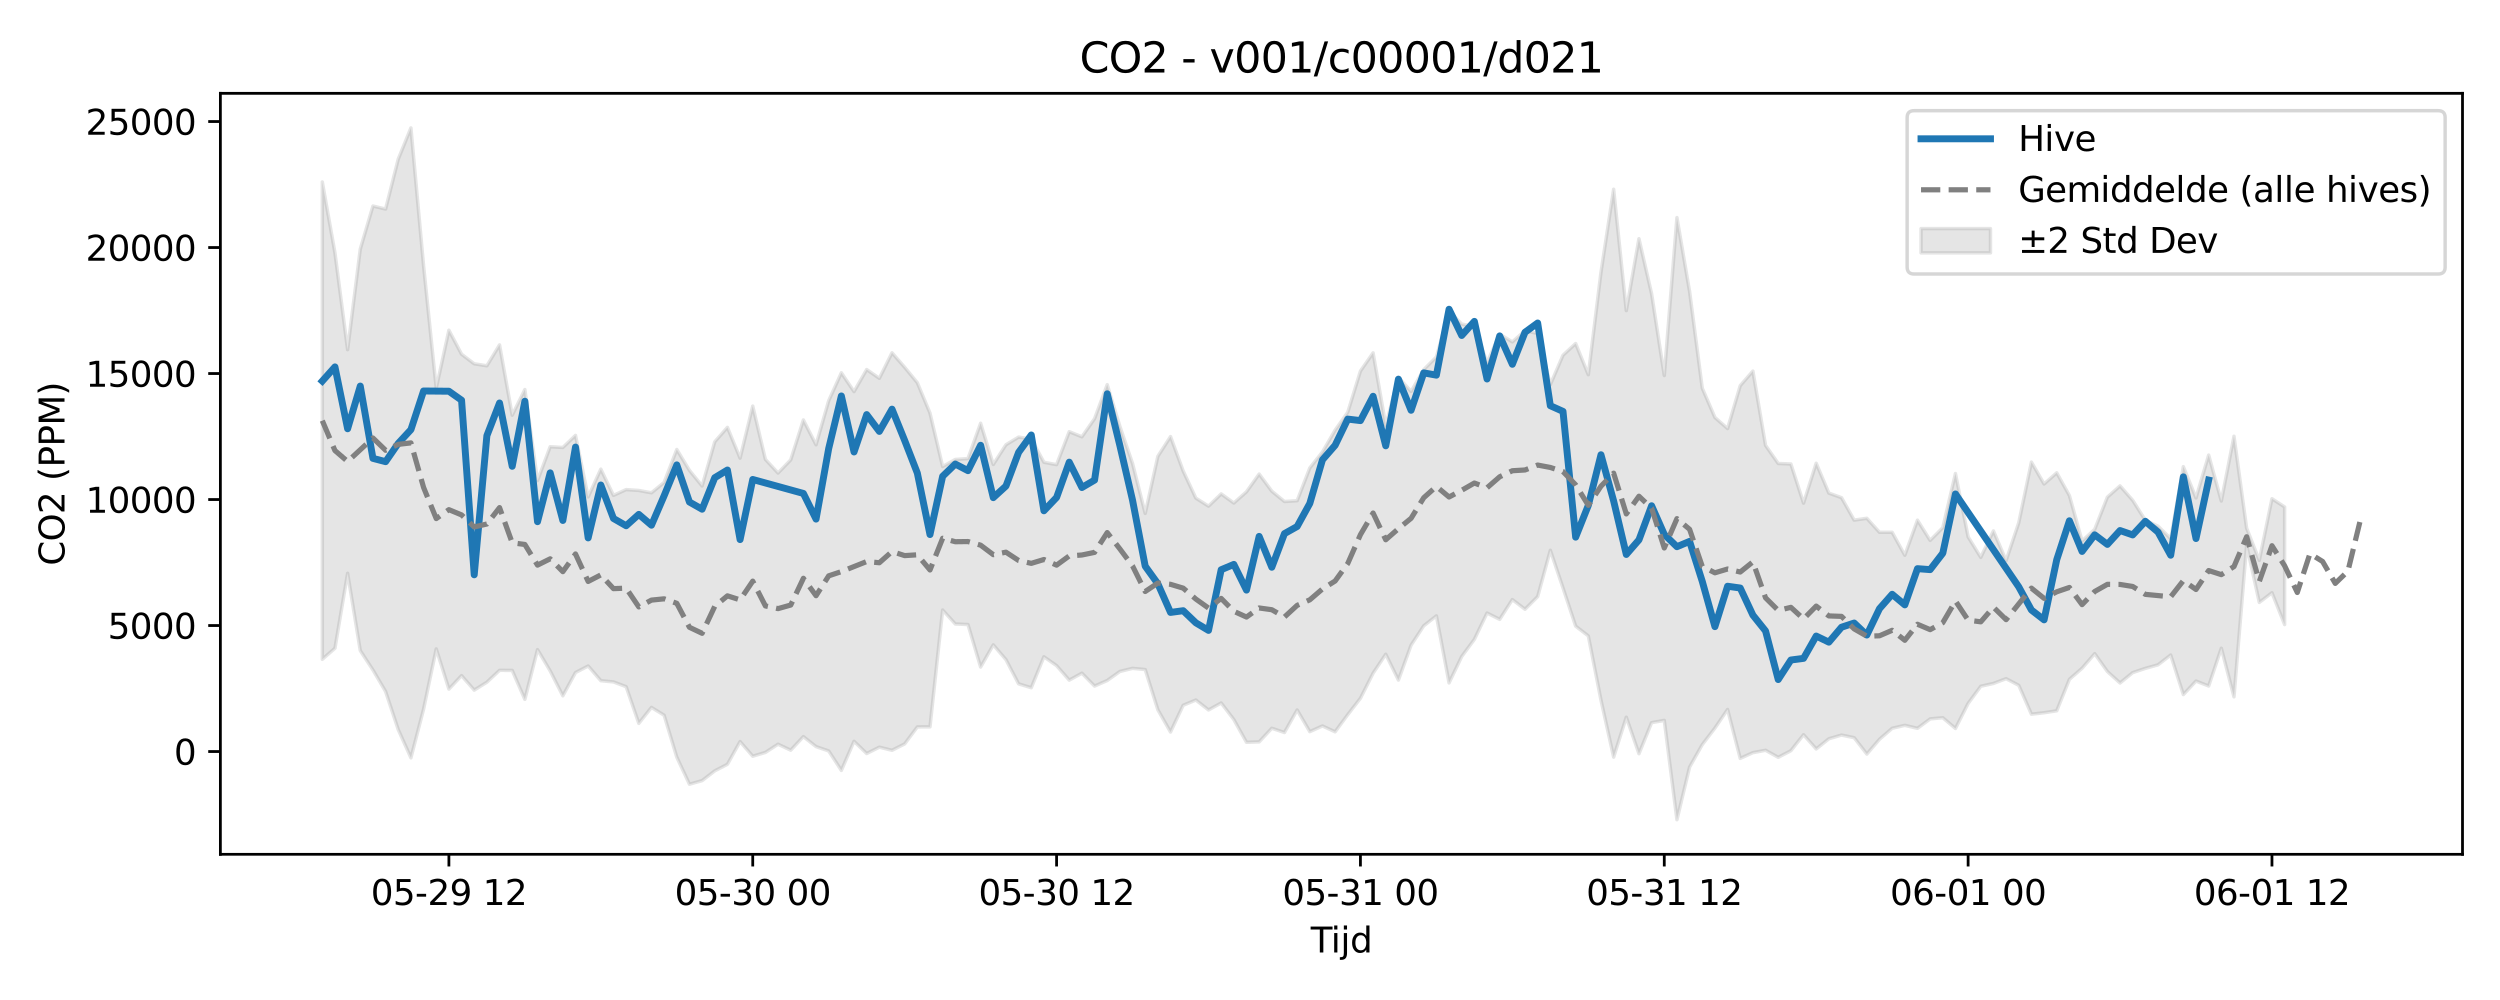 <?xml version="1.0" encoding="utf-8" standalone="no"?>
<!DOCTYPE svg PUBLIC "-//W3C//DTD SVG 1.1//EN"
  "http://www.w3.org/Graphics/SVG/1.1/DTD/svg11.dtd">
<svg xmlns:xlink="http://www.w3.org/1999/xlink" width="720pt" height="288pt" viewBox="0 0 720 288" xmlns="http://www.w3.org/2000/svg" version="1.1">
 <defs>
  <style type="text/css">*{stroke-linejoin: round; stroke-linecap: butt}</style>
 </defs>
 <g id="figure_1">
  <g id="patch_1">
   <path d="M 0 288 
L 720 288 
L 720 0 
L 0 0 
z
" style="fill: #ffffff"/>
  </g>
  <g id="axes_1">
   <g id="patch_2">
    <path d="M 63.47 246.04 
L 709.2 246.04 
L 709.2 26.88 
L 63.47 26.88 
z
" style="fill: #ffffff"/>
   </g>
   <g id="FillBetweenPolyCollection_1">
    <defs>
     <path id="ma741eb5975" d="M 92.821 -235.596 
L 92.821 -98.117 
L 96.467 -101.303 
L 100.114 -122.898 
L 103.76 -100.626 
L 107.406 -95.045 
L 111.052 -88.849 
L 114.698 -77.862 
L 118.344 -69.738 
L 121.99 -83.769 
L 125.637 -101.11 
L 129.283 -89.539 
L 132.929 -93.422 
L 136.575 -89.243 
L 140.221 -91.521 
L 143.867 -94.946 
L 147.513 -94.919 
L 151.159 -86.577 
L 154.806 -100.914 
L 158.452 -94.774 
L 162.098 -87.603 
L 165.744 -94.303 
L 169.39 -96.189 
L 173.036 -91.961 
L 176.682 -91.606 
L 180.329 -90.229 
L 183.975 -79.669 
L 187.621 -84.264 
L 191.267 -82.013 
L 194.913 -69.94 
L 198.559 -62.147 
L 202.205 -63.18 
L 205.851 -65.991 
L 209.498 -67.884 
L 213.144 -74.423 
L 216.79 -70.209 
L 220.436 -71.299 
L 224.082 -73.666 
L 227.728 -71.939 
L 231.374 -75.849 
L 235.021 -72.978 
L 238.667 -71.719 
L 242.313 -66.117 
L 245.959 -74.509 
L 249.605 -70.983 
L 253.251 -72.814 
L 256.897 -71.915 
L 260.543 -73.749 
L 264.19 -78.647 
L 267.836 -78.667 
L 271.482 -112.316 
L 275.128 -108.289 
L 278.774 -108.134 
L 282.42 -95.883 
L 286.066 -102.279 
L 289.712 -98.028 
L 293.359 -91.052 
L 297.005 -89.93 
L 300.651 -98.853 
L 304.297 -96.294 
L 307.943 -92.12 
L 311.589 -94.12 
L 315.235 -90.412 
L 318.882 -92.013 
L 322.528 -94.619 
L 326.174 -95.512 
L 329.82 -95.17 
L 333.466 -83.578 
L 337.112 -77.168 
L 340.758 -84.88 
L 344.404 -86.394 
L 348.051 -83.531 
L 351.697 -85.546 
L 355.343 -80.766 
L 358.989 -74.215 
L 362.635 -74.339 
L 366.281 -78.259 
L 369.927 -77.035 
L 373.574 -83.526 
L 377.22 -77.276 
L 380.866 -78.925 
L 384.512 -77.234 
L 388.158 -82.184 
L 391.804 -86.903 
L 395.45 -94.116 
L 399.096 -99.571 
L 402.743 -92.133 
L 406.389 -102.191 
L 410.035 -107.764 
L 413.681 -110.626 
L 417.327 -91.32 
L 420.973 -98.926 
L 424.619 -103.855 
L 428.266 -111.446 
L 431.912 -109.622 
L 435.558 -115.322 
L 439.204 -112.532 
L 442.85 -116.172 
L 446.496 -129.521 
L 450.142 -118.69 
L 453.788 -107.665 
L 457.435 -104.853 
L 461.081 -86.364 
L 464.727 -69.947 
L 468.373 -81.445 
L 472.019 -70.92 
L 475.665 -79.882 
L 479.311 -80.523 
L 482.958 -51.922 
L 486.604 -67.087 
L 490.25 -73.547 
L 493.896 -78.305 
L 497.542 -83.675 
L 501.188 -69.583 
L 504.834 -71.233 
L 508.48 -71.924 
L 512.127 -69.883 
L 515.773 -71.792 
L 519.419 -76.402 
L 523.065 -72.298 
L 526.711 -75.235 
L 530.357 -76.297 
L 534.003 -75.541 
L 537.649 -70.83 
L 541.296 -75.084 
L 544.942 -78.251 
L 548.588 -79.101 
L 552.234 -78.24 
L 555.88 -80.957 
L 559.526 -81.296 
L 563.172 -78.198 
L 566.819 -85.41 
L 570.465 -90.353 
L 574.111 -91.168 
L 577.757 -92.542 
L 581.403 -90.626 
L 585.049 -82.312 
L 588.695 -82.731 
L 592.341 -83.289 
L 595.988 -92.35 
L 599.634 -95.536 
L 603.28 -99.747 
L 606.926 -94.601 
L 610.572 -91.301 
L 614.218 -94.285 
L 617.864 -95.502 
L 621.511 -96.531 
L 625.157 -99.358 
L 628.803 -87.953 
L 632.449 -91.854 
L 636.095 -90.43 
L 639.741 -101.31 
L 643.387 -87.31 
L 647.033 -130.955 
L 650.68 -114.5 
L 654.326 -117.291 
L 657.972 -108.115 
L 657.972 -141.995 
L 657.972 -141.995 
L 654.326 -144.373 
L 650.68 -126.597 
L 647.033 -135.868 
L 643.387 -162.359 
L 639.741 -143.702 
L 636.095 -156.937 
L 632.449 -144.601 
L 628.803 -153.601 
L 625.157 -132.883 
L 621.511 -136.46 
L 617.864 -138.153 
L 614.218 -143.907 
L 610.572 -148.059 
L 606.926 -144.826 
L 603.28 -135.554 
L 599.634 -132.201 
L 595.988 -145.277 
L 592.341 -151.833 
L 588.695 -148.611 
L 585.049 -154.917 
L 581.403 -137.462 
L 577.757 -126.544 
L 574.111 -135.099 
L 570.465 -127.476 
L 566.819 -133.381 
L 563.172 -151.629 
L 559.526 -136.04 
L 555.88 -132.365 
L 552.234 -138.19 
L 548.588 -128.088 
L 544.942 -134.699 
L 541.296 -134.701 
L 537.649 -138.735 
L 534.003 -138.207 
L 530.357 -144.672 
L 526.711 -145.99 
L 523.065 -154.591 
L 519.419 -143.092 
L 515.773 -154.375 
L 512.127 -154.516 
L 508.48 -159.724 
L 504.834 -181.125 
L 501.188 -176.927 
L 497.542 -164.576 
L 493.896 -167.764 
L 490.25 -176.216 
L 486.604 -204.02 
L 482.958 -225.335 
L 479.311 -179.846 
L 475.665 -203.378 
L 472.019 -219.252 
L 468.373 -198.537 
L 464.727 -233.5 
L 461.081 -209.588 
L 457.435 -180.083 
L 453.788 -189.07 
L 450.142 -185.693 
L 446.496 -177.223 
L 442.85 -191.956 
L 439.204 -192.764 
L 435.558 -189.533 
L 431.912 -191.757 
L 428.266 -183.577 
L 424.619 -193.919 
L 420.973 -194.669 
L 417.327 -198.41 
L 413.681 -185.195 
L 410.035 -181.536 
L 406.389 -175.26 
L 402.743 -179.351 
L 399.096 -165.53 
L 395.45 -186.376 
L 391.804 -181.131 
L 388.158 -169.264 
L 384.512 -164.107 
L 380.866 -157.834 
L 377.22 -153.215 
L 373.574 -143.794 
L 369.927 -143.569 
L 366.281 -146.543 
L 362.635 -151.473 
L 358.989 -146.365 
L 355.343 -143.132 
L 351.697 -145.759 
L 348.051 -142.23 
L 344.404 -144.545 
L 340.758 -152.349 
L 337.112 -162.259 
L 333.466 -156.591 
L 329.82 -140.132 
L 326.174 -154.504 
L 322.528 -165.197 
L 318.882 -177.221 
L 315.235 -167.421 
L 311.589 -162.201 
L 307.943 -163.678 
L 304.297 -154.182 
L 300.651 -154.869 
L 297.005 -161.574 
L 293.359 -162.115 
L 289.712 -159.915 
L 286.066 -154.234 
L 282.42 -166.105 
L 278.774 -155.929 
L 275.128 -155.676 
L 271.482 -153.632 
L 267.836 -169.03 
L 264.19 -177.783 
L 260.543 -182.22 
L 256.897 -186.397 
L 253.251 -179.043 
L 249.605 -181.575 
L 245.959 -175.22 
L 242.313 -180.637 
L 238.667 -172.599 
L 235.021 -159.899 
L 231.374 -167.055 
L 227.728 -155.556 
L 224.082 -151.77 
L 220.436 -155.695 
L 216.79 -171.048 
L 213.144 -156.054 
L 209.498 -164.911 
L 205.851 -160.766 
L 202.205 -148.037 
L 198.559 -152.534 
L 194.913 -158.551 
L 191.267 -149.066 
L 187.621 -146.076 
L 183.975 -146.75 
L 180.329 -147 
L 176.682 -145.335 
L 173.036 -152.89 
L 169.39 -144.892 
L 165.744 -162.613 
L 162.098 -159.123 
L 158.452 -159.345 
L 154.806 -149.577 
L 151.159 -175.808 
L 147.513 -168.427 
L 143.867 -188.671 
L 140.221 -182.655 
L 136.575 -183.226 
L 132.929 -185.99 
L 129.283 -192.901 
L 125.637 -176.187 
L 121.99 -211.465 
L 118.344 -251.158 
L 114.698 -242.187 
L 111.052 -227.793 
L 107.406 -228.662 
L 103.76 -216.271 
L 100.114 -187.289 
L 96.467 -215.176 
L 92.821 -235.596 
z
" style="stroke: #808080; stroke-opacity: 0.2"/>
    </defs>
    <g clip-path="url(#p7ceb515fe8)">
     <use xlink:href="#ma741eb5975" x="0" y="288" style="fill: #808080; fill-opacity: 0.2; stroke: #808080; stroke-opacity: 0.2"/>
    </g>
   </g>
   <g id="matplotlib.axis_1">
    <g id="xtick_1">
     <g id="line2d_1">
      <defs>
       <path id="m91571d6776" d="M 0 0 
L 0 3.5 
" style="stroke: #000000; stroke-width: 0.8"/>
      </defs>
      <g>
       <use xlink:href="#m91571d6776" x="129.283" y="246.04" style="stroke: #000000; stroke-width: 0.8"/>
      </g>
     </g>
     <g id="text_1">
      <!-- 05-29 12 -->
      <g transform="translate(106.802 260.638) scale(0.1 -0.1)">
       <defs>
        <path id="DejaVuSans-30" d="M 2034 4250 
Q 1547 4250 1301 3770 
Q 1056 3291 1056 2328 
Q 1056 1369 1301 889 
Q 1547 409 2034 409 
Q 2525 409 2770 889 
Q 3016 1369 3016 2328 
Q 3016 3291 2770 3770 
Q 2525 4250 2034 4250 
z
M 2034 4750 
Q 2819 4750 3233 4129 
Q 3647 3509 3647 2328 
Q 3647 1150 3233 529 
Q 2819 -91 2034 -91 
Q 1250 -91 836 529 
Q 422 1150 422 2328 
Q 422 3509 836 4129 
Q 1250 4750 2034 4750 
z
" transform="scale(0.016)"/>
        <path id="DejaVuSans-35" d="M 691 4666 
L 3169 4666 
L 3169 4134 
L 1269 4134 
L 1269 2991 
Q 1406 3038 1543 3061 
Q 1681 3084 1819 3084 
Q 2600 3084 3056 2656 
Q 3513 2228 3513 1497 
Q 3513 744 3044 326 
Q 2575 -91 1722 -91 
Q 1428 -91 1123 -41 
Q 819 9 494 109 
L 494 744 
Q 775 591 1075 516 
Q 1375 441 1709 441 
Q 2250 441 2565 725 
Q 2881 1009 2881 1497 
Q 2881 1984 2565 2268 
Q 2250 2553 1709 2553 
Q 1456 2553 1204 2497 
Q 953 2441 691 2322 
L 691 4666 
z
" transform="scale(0.016)"/>
        <path id="DejaVuSans-2d" d="M 313 2009 
L 1997 2009 
L 1997 1497 
L 313 1497 
L 313 2009 
z
" transform="scale(0.016)"/>
        <path id="DejaVuSans-32" d="M 1228 531 
L 3431 531 
L 3431 0 
L 469 0 
L 469 531 
Q 828 903 1448 1529 
Q 2069 2156 2228 2338 
Q 2531 2678 2651 2914 
Q 2772 3150 2772 3378 
Q 2772 3750 2511 3984 
Q 2250 4219 1831 4219 
Q 1534 4219 1204 4116 
Q 875 4013 500 3803 
L 500 4441 
Q 881 4594 1212 4672 
Q 1544 4750 1819 4750 
Q 2544 4750 2975 4387 
Q 3406 4025 3406 3419 
Q 3406 3131 3298 2873 
Q 3191 2616 2906 2266 
Q 2828 2175 2409 1742 
Q 1991 1309 1228 531 
z
" transform="scale(0.016)"/>
        <path id="DejaVuSans-39" d="M 703 97 
L 703 672 
Q 941 559 1184 500 
Q 1428 441 1663 441 
Q 2288 441 2617 861 
Q 2947 1281 2994 2138 
Q 2813 1869 2534 1725 
Q 2256 1581 1919 1581 
Q 1219 1581 811 2004 
Q 403 2428 403 3163 
Q 403 3881 828 4315 
Q 1253 4750 1959 4750 
Q 2769 4750 3195 4129 
Q 3622 3509 3622 2328 
Q 3622 1225 3098 567 
Q 2575 -91 1691 -91 
Q 1453 -91 1209 -44 
Q 966 3 703 97 
z
M 1959 2075 
Q 2384 2075 2632 2365 
Q 2881 2656 2881 3163 
Q 2881 3666 2632 3958 
Q 2384 4250 1959 4250 
Q 1534 4250 1286 3958 
Q 1038 3666 1038 3163 
Q 1038 2656 1286 2365 
Q 1534 2075 1959 2075 
z
" transform="scale(0.016)"/>
        <path id="DejaVuSans-20" transform="scale(0.016)"/>
        <path id="DejaVuSans-31" d="M 794 531 
L 1825 531 
L 1825 4091 
L 703 3866 
L 703 4441 
L 1819 4666 
L 2450 4666 
L 2450 531 
L 3481 531 
L 3481 0 
L 794 0 
L 794 531 
z
" transform="scale(0.016)"/>
       </defs>
       <use xlink:href="#DejaVuSans-30"/>
       <use xlink:href="#DejaVuSans-35" transform="translate(63.623 0)"/>
       <use xlink:href="#DejaVuSans-2d" transform="translate(127.246 0)"/>
       <use xlink:href="#DejaVuSans-32" transform="translate(163.33 0)"/>
       <use xlink:href="#DejaVuSans-39" transform="translate(226.953 0)"/>
       <use xlink:href="#DejaVuSans-20" transform="translate(290.576 0)"/>
       <use xlink:href="#DejaVuSans-31" transform="translate(322.363 0)"/>
       <use xlink:href="#DejaVuSans-32" transform="translate(385.986 0)"/>
      </g>
     </g>
    </g>
    <g id="xtick_2">
     <g id="line2d_2">
      <g>
       <use xlink:href="#m91571d6776" x="216.79" y="246.04" style="stroke: #000000; stroke-width: 0.8"/>
      </g>
     </g>
     <g id="text_2">
      <!-- 05-30 00 -->
      <g transform="translate(194.309 260.638) scale(0.1 -0.1)">
       <defs>
        <path id="DejaVuSans-33" d="M 2597 2516 
Q 3050 2419 3304 2112 
Q 3559 1806 3559 1356 
Q 3559 666 3084 287 
Q 2609 -91 1734 -91 
Q 1441 -91 1130 -33 
Q 819 25 488 141 
L 488 750 
Q 750 597 1062 519 
Q 1375 441 1716 441 
Q 2309 441 2620 675 
Q 2931 909 2931 1356 
Q 2931 1769 2642 2001 
Q 2353 2234 1838 2234 
L 1294 2234 
L 1294 2753 
L 1863 2753 
Q 2328 2753 2575 2939 
Q 2822 3125 2822 3475 
Q 2822 3834 2567 4026 
Q 2313 4219 1838 4219 
Q 1578 4219 1281 4162 
Q 984 4106 628 3988 
L 628 4550 
Q 988 4650 1302 4700 
Q 1616 4750 1894 4750 
Q 2613 4750 3031 4423 
Q 3450 4097 3450 3541 
Q 3450 3153 3228 2886 
Q 3006 2619 2597 2516 
z
" transform="scale(0.016)"/>
       </defs>
       <use xlink:href="#DejaVuSans-30"/>
       <use xlink:href="#DejaVuSans-35" transform="translate(63.623 0)"/>
       <use xlink:href="#DejaVuSans-2d" transform="translate(127.246 0)"/>
       <use xlink:href="#DejaVuSans-33" transform="translate(163.33 0)"/>
       <use xlink:href="#DejaVuSans-30" transform="translate(226.953 0)"/>
       <use xlink:href="#DejaVuSans-20" transform="translate(290.576 0)"/>
       <use xlink:href="#DejaVuSans-30" transform="translate(322.363 0)"/>
       <use xlink:href="#DejaVuSans-30" transform="translate(385.986 0)"/>
      </g>
     </g>
    </g>
    <g id="xtick_3">
     <g id="line2d_3">
      <g>
       <use xlink:href="#m91571d6776" x="304.297" y="246.04" style="stroke: #000000; stroke-width: 0.8"/>
      </g>
     </g>
     <g id="text_3">
      <!-- 05-30 12 -->
      <g transform="translate(281.817 260.638) scale(0.1 -0.1)">
       <use xlink:href="#DejaVuSans-30"/>
       <use xlink:href="#DejaVuSans-35" transform="translate(63.623 0)"/>
       <use xlink:href="#DejaVuSans-2d" transform="translate(127.246 0)"/>
       <use xlink:href="#DejaVuSans-33" transform="translate(163.33 0)"/>
       <use xlink:href="#DejaVuSans-30" transform="translate(226.953 0)"/>
       <use xlink:href="#DejaVuSans-20" transform="translate(290.576 0)"/>
       <use xlink:href="#DejaVuSans-31" transform="translate(322.363 0)"/>
       <use xlink:href="#DejaVuSans-32" transform="translate(385.986 0)"/>
      </g>
     </g>
    </g>
    <g id="xtick_4">
     <g id="line2d_4">
      <g>
       <use xlink:href="#m91571d6776" x="391.804" y="246.04" style="stroke: #000000; stroke-width: 0.8"/>
      </g>
     </g>
     <g id="text_4">
      <!-- 05-31 00 -->
      <g transform="translate(369.324 260.638) scale(0.1 -0.1)">
       <use xlink:href="#DejaVuSans-30"/>
       <use xlink:href="#DejaVuSans-35" transform="translate(63.623 0)"/>
       <use xlink:href="#DejaVuSans-2d" transform="translate(127.246 0)"/>
       <use xlink:href="#DejaVuSans-33" transform="translate(163.33 0)"/>
       <use xlink:href="#DejaVuSans-31" transform="translate(226.953 0)"/>
       <use xlink:href="#DejaVuSans-20" transform="translate(290.576 0)"/>
       <use xlink:href="#DejaVuSans-30" transform="translate(322.363 0)"/>
       <use xlink:href="#DejaVuSans-30" transform="translate(385.986 0)"/>
      </g>
     </g>
    </g>
    <g id="xtick_5">
     <g id="line2d_5">
      <g>
       <use xlink:href="#m91571d6776" x="479.311" y="246.04" style="stroke: #000000; stroke-width: 0.8"/>
      </g>
     </g>
     <g id="text_5">
      <!-- 05-31 12 -->
      <g transform="translate(456.831 260.638) scale(0.1 -0.1)">
       <use xlink:href="#DejaVuSans-30"/>
       <use xlink:href="#DejaVuSans-35" transform="translate(63.623 0)"/>
       <use xlink:href="#DejaVuSans-2d" transform="translate(127.246 0)"/>
       <use xlink:href="#DejaVuSans-33" transform="translate(163.33 0)"/>
       <use xlink:href="#DejaVuSans-31" transform="translate(226.953 0)"/>
       <use xlink:href="#DejaVuSans-20" transform="translate(290.576 0)"/>
       <use xlink:href="#DejaVuSans-31" transform="translate(322.363 0)"/>
       <use xlink:href="#DejaVuSans-32" transform="translate(385.986 0)"/>
      </g>
     </g>
    </g>
    <g id="xtick_6">
     <g id="line2d_6">
      <g>
       <use xlink:href="#m91571d6776" x="566.819" y="246.04" style="stroke: #000000; stroke-width: 0.8"/>
      </g>
     </g>
     <g id="text_6">
      <!-- 06-01 00 -->
      <g transform="translate(544.338 260.638) scale(0.1 -0.1)">
       <defs>
        <path id="DejaVuSans-36" d="M 2113 2584 
Q 1688 2584 1439 2293 
Q 1191 2003 1191 1497 
Q 1191 994 1439 701 
Q 1688 409 2113 409 
Q 2538 409 2786 701 
Q 3034 994 3034 1497 
Q 3034 2003 2786 2293 
Q 2538 2584 2113 2584 
z
M 3366 4563 
L 3366 3988 
Q 3128 4100 2886 4159 
Q 2644 4219 2406 4219 
Q 1781 4219 1451 3797 
Q 1122 3375 1075 2522 
Q 1259 2794 1537 2939 
Q 1816 3084 2150 3084 
Q 2853 3084 3261 2657 
Q 3669 2231 3669 1497 
Q 3669 778 3244 343 
Q 2819 -91 2113 -91 
Q 1303 -91 875 529 
Q 447 1150 447 2328 
Q 447 3434 972 4092 
Q 1497 4750 2381 4750 
Q 2619 4750 2861 4703 
Q 3103 4656 3366 4563 
z
" transform="scale(0.016)"/>
       </defs>
       <use xlink:href="#DejaVuSans-30"/>
       <use xlink:href="#DejaVuSans-36" transform="translate(63.623 0)"/>
       <use xlink:href="#DejaVuSans-2d" transform="translate(127.246 0)"/>
       <use xlink:href="#DejaVuSans-30" transform="translate(163.33 0)"/>
       <use xlink:href="#DejaVuSans-31" transform="translate(226.953 0)"/>
       <use xlink:href="#DejaVuSans-20" transform="translate(290.576 0)"/>
       <use xlink:href="#DejaVuSans-30" transform="translate(322.363 0)"/>
       <use xlink:href="#DejaVuSans-30" transform="translate(385.986 0)"/>
      </g>
     </g>
    </g>
    <g id="xtick_7">
     <g id="line2d_7">
      <g>
       <use xlink:href="#m91571d6776" x="654.326" y="246.04" style="stroke: #000000; stroke-width: 0.8"/>
      </g>
     </g>
     <g id="text_7">
      <!-- 06-01 12 -->
      <g transform="translate(631.845 260.638) scale(0.1 -0.1)">
       <use xlink:href="#DejaVuSans-30"/>
       <use xlink:href="#DejaVuSans-36" transform="translate(63.623 0)"/>
       <use xlink:href="#DejaVuSans-2d" transform="translate(127.246 0)"/>
       <use xlink:href="#DejaVuSans-30" transform="translate(163.33 0)"/>
       <use xlink:href="#DejaVuSans-31" transform="translate(226.953 0)"/>
       <use xlink:href="#DejaVuSans-20" transform="translate(290.576 0)"/>
       <use xlink:href="#DejaVuSans-31" transform="translate(322.363 0)"/>
       <use xlink:href="#DejaVuSans-32" transform="translate(385.986 0)"/>
      </g>
     </g>
    </g>
    <g id="text_8">
     <!-- Tijd -->
     <g transform="translate(377.485 274.317) scale(0.1 -0.1)">
      <defs>
       <path id="DejaVuSans-54" d="M -19 4666 
L 3928 4666 
L 3928 4134 
L 2272 4134 
L 2272 0 
L 1638 0 
L 1638 4134 
L -19 4134 
L -19 4666 
z
" transform="scale(0.016)"/>
       <path id="DejaVuSans-69" d="M 603 3500 
L 1178 3500 
L 1178 0 
L 603 0 
L 603 3500 
z
M 603 4863 
L 1178 4863 
L 1178 4134 
L 603 4134 
L 603 4863 
z
" transform="scale(0.016)"/>
       <path id="DejaVuSans-6a" d="M 603 3500 
L 1178 3500 
L 1178 -63 
Q 1178 -731 923 -1031 
Q 669 -1331 103 -1331 
L -116 -1331 
L -116 -844 
L 38 -844 
Q 366 -844 484 -692 
Q 603 -541 603 -63 
L 603 3500 
z
M 603 4863 
L 1178 4863 
L 1178 4134 
L 603 4134 
L 603 4863 
z
" transform="scale(0.016)"/>
       <path id="DejaVuSans-64" d="M 2906 2969 
L 2906 4863 
L 3481 4863 
L 3481 0 
L 2906 0 
L 2906 525 
Q 2725 213 2448 61 
Q 2172 -91 1784 -91 
Q 1150 -91 751 415 
Q 353 922 353 1747 
Q 353 2572 751 3078 
Q 1150 3584 1784 3584 
Q 2172 3584 2448 3432 
Q 2725 3281 2906 2969 
z
M 947 1747 
Q 947 1113 1208 752 
Q 1469 391 1925 391 
Q 2381 391 2643 752 
Q 2906 1113 2906 1747 
Q 2906 2381 2643 2742 
Q 2381 3103 1925 3103 
Q 1469 3103 1208 2742 
Q 947 2381 947 1747 
z
" transform="scale(0.016)"/>
      </defs>
      <use xlink:href="#DejaVuSans-54"/>
      <use xlink:href="#DejaVuSans-69" transform="translate(57.959 0)"/>
      <use xlink:href="#DejaVuSans-6a" transform="translate(85.742 0)"/>
      <use xlink:href="#DejaVuSans-64" transform="translate(113.525 0)"/>
     </g>
    </g>
   </g>
   <g id="matplotlib.axis_2">
    <g id="ytick_1">
     <g id="line2d_8">
      <defs>
       <path id="mabbf7ca7d8" d="M 0 0 
L -3.5 0 
" style="stroke: #000000; stroke-width: 0.8"/>
      </defs>
      <g>
       <use xlink:href="#mabbf7ca7d8" x="63.47" y="216.441" style="stroke: #000000; stroke-width: 0.8"/>
      </g>
     </g>
     <g id="text_9">
      <!-- 0 -->
      <g transform="translate(50.108 220.24) scale(0.1 -0.1)">
       <use xlink:href="#DejaVuSans-30"/>
      </g>
     </g>
    </g>
    <g id="ytick_2">
     <g id="line2d_9">
      <g>
       <use xlink:href="#mabbf7ca7d8" x="63.47" y="180.154" style="stroke: #000000; stroke-width: 0.8"/>
      </g>
     </g>
     <g id="text_10">
      <!-- 5000 -->
      <g transform="translate(31.02 183.953) scale(0.1 -0.1)">
       <use xlink:href="#DejaVuSans-35"/>
       <use xlink:href="#DejaVuSans-30" transform="translate(63.623 0)"/>
       <use xlink:href="#DejaVuSans-30" transform="translate(127.246 0)"/>
       <use xlink:href="#DejaVuSans-30" transform="translate(190.869 0)"/>
      </g>
     </g>
    </g>
    <g id="ytick_3">
     <g id="line2d_10">
      <g>
       <use xlink:href="#mabbf7ca7d8" x="63.47" y="143.867" style="stroke: #000000; stroke-width: 0.8"/>
      </g>
     </g>
     <g id="text_11">
      <!-- 10000 -->
      <g transform="translate(24.657 147.666) scale(0.1 -0.1)">
       <use xlink:href="#DejaVuSans-31"/>
       <use xlink:href="#DejaVuSans-30" transform="translate(63.623 0)"/>
       <use xlink:href="#DejaVuSans-30" transform="translate(127.246 0)"/>
       <use xlink:href="#DejaVuSans-30" transform="translate(190.869 0)"/>
       <use xlink:href="#DejaVuSans-30" transform="translate(254.492 0)"/>
      </g>
     </g>
    </g>
    <g id="ytick_4">
     <g id="line2d_11">
      <g>
       <use xlink:href="#mabbf7ca7d8" x="63.47" y="107.58" style="stroke: #000000; stroke-width: 0.8"/>
      </g>
     </g>
     <g id="text_12">
      <!-- 15000 -->
      <g transform="translate(24.657 111.379) scale(0.1 -0.1)">
       <use xlink:href="#DejaVuSans-31"/>
       <use xlink:href="#DejaVuSans-35" transform="translate(63.623 0)"/>
       <use xlink:href="#DejaVuSans-30" transform="translate(127.246 0)"/>
       <use xlink:href="#DejaVuSans-30" transform="translate(190.869 0)"/>
       <use xlink:href="#DejaVuSans-30" transform="translate(254.492 0)"/>
      </g>
     </g>
    </g>
    <g id="ytick_5">
     <g id="line2d_12">
      <g>
       <use xlink:href="#mabbf7ca7d8" x="63.47" y="71.293" style="stroke: #000000; stroke-width: 0.8"/>
      </g>
     </g>
     <g id="text_13">
      <!-- 20000 -->
      <g transform="translate(24.657 75.092) scale(0.1 -0.1)">
       <use xlink:href="#DejaVuSans-32"/>
       <use xlink:href="#DejaVuSans-30" transform="translate(63.623 0)"/>
       <use xlink:href="#DejaVuSans-30" transform="translate(127.246 0)"/>
       <use xlink:href="#DejaVuSans-30" transform="translate(190.869 0)"/>
       <use xlink:href="#DejaVuSans-30" transform="translate(254.492 0)"/>
      </g>
     </g>
    </g>
    <g id="ytick_6">
     <g id="line2d_13">
      <g>
       <use xlink:href="#mabbf7ca7d8" x="63.47" y="35.006" style="stroke: #000000; stroke-width: 0.8"/>
      </g>
     </g>
     <g id="text_14">
      <!-- 25000 -->
      <g transform="translate(24.657 38.805) scale(0.1 -0.1)">
       <use xlink:href="#DejaVuSans-32"/>
       <use xlink:href="#DejaVuSans-35" transform="translate(63.623 0)"/>
       <use xlink:href="#DejaVuSans-30" transform="translate(127.246 0)"/>
       <use xlink:href="#DejaVuSans-30" transform="translate(190.869 0)"/>
       <use xlink:href="#DejaVuSans-30" transform="translate(254.492 0)"/>
      </g>
     </g>
    </g>
    <g id="text_15">
     <!-- CO2 (PPM) -->
     <g transform="translate(18.578 162.903) rotate(-90) scale(0.1 -0.1)">
      <defs>
       <path id="DejaVuSans-43" d="M 4122 4306 
L 4122 3641 
Q 3803 3938 3442 4084 
Q 3081 4231 2675 4231 
Q 1875 4231 1450 3742 
Q 1025 3253 1025 2328 
Q 1025 1406 1450 917 
Q 1875 428 2675 428 
Q 3081 428 3442 575 
Q 3803 722 4122 1019 
L 4122 359 
Q 3791 134 3420 21 
Q 3050 -91 2638 -91 
Q 1578 -91 968 557 
Q 359 1206 359 2328 
Q 359 3453 968 4101 
Q 1578 4750 2638 4750 
Q 3056 4750 3426 4639 
Q 3797 4528 4122 4306 
z
" transform="scale(0.016)"/>
       <path id="DejaVuSans-4f" d="M 2522 4238 
Q 1834 4238 1429 3725 
Q 1025 3213 1025 2328 
Q 1025 1447 1429 934 
Q 1834 422 2522 422 
Q 3209 422 3611 934 
Q 4013 1447 4013 2328 
Q 4013 3213 3611 3725 
Q 3209 4238 2522 4238 
z
M 2522 4750 
Q 3503 4750 4090 4092 
Q 4678 3434 4678 2328 
Q 4678 1225 4090 567 
Q 3503 -91 2522 -91 
Q 1538 -91 948 565 
Q 359 1222 359 2328 
Q 359 3434 948 4092 
Q 1538 4750 2522 4750 
z
" transform="scale(0.016)"/>
       <path id="DejaVuSans-28" d="M 1984 4856 
Q 1566 4138 1362 3434 
Q 1159 2731 1159 2009 
Q 1159 1288 1364 580 
Q 1569 -128 1984 -844 
L 1484 -844 
Q 1016 -109 783 600 
Q 550 1309 550 2009 
Q 550 2706 781 3412 
Q 1013 4119 1484 4856 
L 1984 4856 
z
" transform="scale(0.016)"/>
       <path id="DejaVuSans-50" d="M 1259 4147 
L 1259 2394 
L 2053 2394 
Q 2494 2394 2734 2622 
Q 2975 2850 2975 3272 
Q 2975 3691 2734 3919 
Q 2494 4147 2053 4147 
L 1259 4147 
z
M 628 4666 
L 2053 4666 
Q 2838 4666 3239 4311 
Q 3641 3956 3641 3272 
Q 3641 2581 3239 2228 
Q 2838 1875 2053 1875 
L 1259 1875 
L 1259 0 
L 628 0 
L 628 4666 
z
" transform="scale(0.016)"/>
       <path id="DejaVuSans-4d" d="M 628 4666 
L 1569 4666 
L 2759 1491 
L 3956 4666 
L 4897 4666 
L 4897 0 
L 4281 0 
L 4281 4097 
L 3078 897 
L 2444 897 
L 1241 4097 
L 1241 0 
L 628 0 
L 628 4666 
z
" transform="scale(0.016)"/>
       <path id="DejaVuSans-29" d="M 513 4856 
L 1013 4856 
Q 1481 4119 1714 3412 
Q 1947 2706 1947 2009 
Q 1947 1309 1714 600 
Q 1481 -109 1013 -844 
L 513 -844 
Q 928 -128 1133 580 
Q 1338 1288 1338 2009 
Q 1338 2731 1133 3434 
Q 928 4138 513 4856 
z
" transform="scale(0.016)"/>
      </defs>
      <use xlink:href="#DejaVuSans-43"/>
      <use xlink:href="#DejaVuSans-4f" transform="translate(69.824 0)"/>
      <use xlink:href="#DejaVuSans-32" transform="translate(148.535 0)"/>
      <use xlink:href="#DejaVuSans-20" transform="translate(212.158 0)"/>
      <use xlink:href="#DejaVuSans-28" transform="translate(243.945 0)"/>
      <use xlink:href="#DejaVuSans-50" transform="translate(282.959 0)"/>
      <use xlink:href="#DejaVuSans-50" transform="translate(343.262 0)"/>
      <use xlink:href="#DejaVuSans-4d" transform="translate(403.564 0)"/>
      <use xlink:href="#DejaVuSans-29" transform="translate(489.844 0)"/>
     </g>
    </g>
   </g>
   <g id="line2d_14">
    <path d="M 92.821 109.75 
L 96.467 105.669 
L 100.114 123.481 
L 103.76 111.192 
L 107.406 132.009 
L 111.052 132.959 
L 114.698 127.683 
L 118.344 123.739 
L 121.99 112.602 
L 129.283 112.675 
L 132.929 115.255 
L 136.575 165.538 
L 140.221 125.473 
L 143.867 116.064 
L 147.513 134.292 
L 151.159 115.556 
L 154.806 150.242 
L 158.452 136.189 
L 162.098 149.891 
L 165.744 128.761 
L 169.39 154.915 
L 173.036 139.687 
L 176.682 149.32 
L 180.329 151.415 
L 183.975 148.142 
L 187.621 151.258 
L 191.267 142.779 
L 194.913 133.891 
L 198.559 144.578 
L 202.205 146.649 
L 205.851 137.575 
L 209.498 135.369 
L 213.144 155.399 
L 216.79 138.087 
L 231.374 142.111 
L 235.021 149.496 
L 238.667 129.168 
L 242.313 114.039 
L 245.959 130.165 
L 249.605 119.405 
L 253.251 124.243 
L 256.897 117.842 
L 260.543 126.849 
L 264.19 136.24 
L 267.836 153.948 
L 271.482 137.171 
L 275.128 133.646 
L 278.774 135.55 
L 282.42 128.242 
L 286.066 143.323 
L 289.712 139.989 
L 293.359 130.284 
L 297.005 125.281 
L 300.651 147.102 
L 304.297 143.267 
L 307.943 133.104 
L 311.589 140.405 
L 315.235 138.267 
L 318.882 113.417 
L 322.528 128.356 
L 326.174 144.073 
L 329.82 163.056 
L 333.466 168.126 
L 337.112 176.378 
L 340.758 175.882 
L 344.404 179.368 
L 348.051 181.552 
L 351.697 164.084 
L 355.343 162.55 
L 358.989 169.948 
L 362.635 154.485 
L 366.281 163.365 
L 369.927 153.684 
L 373.574 151.637 
L 377.22 144.997 
L 380.866 132.427 
L 384.512 128.249 
L 388.158 120.699 
L 391.804 121.135 
L 395.45 114.131 
L 399.096 128.394 
L 402.743 109.206 
L 406.389 118.159 
L 410.035 107.389 
L 413.681 108.045 
L 417.327 89.066 
L 420.973 96.617 
L 424.619 92.56 
L 428.266 109.148 
L 431.912 96.752 
L 435.558 104.914 
L 439.204 95.688 
L 442.85 93.029 
L 446.496 116.845 
L 450.142 118.483 
L 453.788 154.698 
L 457.435 145.544 
L 461.081 130.971 
L 464.727 144.278 
L 468.373 159.681 
L 472.019 155.481 
L 475.665 145.662 
L 479.311 153.914 
L 482.958 157.448 
L 486.604 155.919 
L 490.25 167.434 
L 493.896 180.471 
L 497.542 168.837 
L 501.188 169.348 
L 504.834 177.157 
L 508.48 181.717 
L 512.127 195.71 
L 515.773 190.082 
L 519.419 189.607 
L 523.065 183.185 
L 526.711 184.939 
L 530.357 180.638 
L 534.003 179.433 
L 537.649 182.888 
L 541.296 175.294 
L 544.942 171.157 
L 548.588 174.201 
L 552.234 163.774 
L 555.88 164.052 
L 559.526 159.318 
L 563.172 142.261 
L 581.403 169.014 
L 585.049 175.684 
L 588.695 178.512 
L 592.341 161.188 
L 595.988 149.988 
L 599.634 158.813 
L 603.28 154.03 
L 606.926 156.785 
L 610.572 152.794 
L 614.218 154.057 
L 617.864 150.135 
L 621.511 153.24 
L 625.157 159.904 
L 628.803 137.335 
L 632.449 155.097 
L 636.095 138.264 
L 636.095 138.264 
" clip-path="url(#p7ceb515fe8)" style="fill: none; stroke: #1f77b4; stroke-width: 2; stroke-linecap: square"/>
   </g>
   <g id="line2d_15">
    <path d="M 92.821 121.144 
L 96.467 129.761 
L 100.114 132.907 
L 107.406 126.146 
L 111.052 129.679 
L 114.698 127.975 
L 118.344 127.552 
L 121.99 140.383 
L 125.637 149.351 
L 129.283 146.78 
L 132.929 148.294 
L 136.575 151.765 
L 140.221 150.912 
L 143.867 146.192 
L 147.513 156.327 
L 151.159 156.807 
L 154.806 162.755 
L 158.452 160.94 
L 162.098 164.637 
L 165.744 159.542 
L 169.39 167.459 
L 173.036 165.574 
L 176.682 169.53 
L 180.329 169.386 
L 183.975 174.791 
L 187.621 172.83 
L 191.267 172.461 
L 194.913 173.754 
L 198.559 180.659 
L 202.205 182.392 
L 205.851 174.621 
L 209.498 171.602 
L 213.144 172.762 
L 216.79 167.371 
L 220.436 174.503 
L 224.082 175.282 
L 227.728 174.252 
L 231.374 166.548 
L 235.021 171.562 
L 238.667 165.841 
L 242.313 164.623 
L 249.605 161.721 
L 253.251 162.071 
L 256.897 158.844 
L 260.543 160.015 
L 264.19 159.785 
L 267.836 164.152 
L 271.482 155.026 
L 275.128 156.017 
L 278.774 155.969 
L 282.42 157.006 
L 286.066 159.743 
L 289.712 159.028 
L 293.359 161.417 
L 297.005 162.248 
L 300.651 161.139 
L 304.297 162.762 
L 307.943 160.101 
L 311.589 159.839 
L 315.235 159.084 
L 318.882 153.383 
L 322.528 158.092 
L 326.174 162.992 
L 329.82 170.349 
L 333.466 167.915 
L 337.112 168.286 
L 340.758 169.385 
L 344.404 172.53 
L 348.051 175.12 
L 351.697 172.347 
L 355.343 176.051 
L 358.989 177.71 
L 362.635 175.094 
L 366.281 175.599 
L 369.927 177.698 
L 373.574 174.34 
L 377.22 172.754 
L 380.866 169.621 
L 384.512 167.33 
L 388.158 162.276 
L 391.804 153.983 
L 395.45 147.754 
L 399.096 155.449 
L 402.743 152.258 
L 406.389 149.275 
L 410.035 143.35 
L 413.681 140.089 
L 417.327 143.135 
L 420.973 141.202 
L 424.619 139.113 
L 428.266 140.488 
L 431.912 137.311 
L 435.558 135.573 
L 439.204 135.352 
L 442.85 133.936 
L 446.496 134.628 
L 450.142 135.809 
L 453.788 139.633 
L 457.435 145.532 
L 461.081 140.024 
L 464.727 136.276 
L 468.373 148.009 
L 472.019 142.914 
L 475.665 146.37 
L 479.311 157.816 
L 482.958 149.372 
L 486.604 152.446 
L 490.25 163.118 
L 493.896 164.966 
L 497.542 163.875 
L 501.188 164.745 
L 504.834 161.821 
L 508.48 172.176 
L 512.127 175.801 
L 515.773 174.916 
L 519.419 178.253 
L 523.065 174.556 
L 526.711 177.387 
L 530.357 177.515 
L 534.003 181.126 
L 537.649 183.218 
L 541.296 183.108 
L 544.942 181.525 
L 548.588 184.405 
L 552.234 179.785 
L 555.88 181.339 
L 559.526 179.332 
L 563.172 173.087 
L 566.819 178.604 
L 570.465 179.086 
L 574.111 174.866 
L 577.757 178.457 
L 585.049 169.386 
L 588.695 172.329 
L 592.341 170.439 
L 595.988 169.187 
L 599.634 174.132 
L 603.28 170.349 
L 606.926 168.286 
L 610.572 168.32 
L 614.218 168.904 
L 617.864 171.173 
L 625.157 171.879 
L 628.803 167.223 
L 632.449 169.773 
L 636.095 164.316 
L 639.741 165.494 
L 643.387 163.165 
L 647.033 154.589 
L 650.68 167.451 
L 654.326 157.168 
L 657.972 162.945 
L 661.618 170.632 
L 665.264 159.449 
L 668.91 161.709 
L 672.556 168.015 
L 676.203 164.482 
L 679.849 149.489 
L 679.849 149.489 
" clip-path="url(#p7ceb515fe8)" style="fill: none; stroke-dasharray: 5.55,2.4; stroke-dashoffset: 0; stroke: #808080; stroke-width: 1.5"/>
   </g>
   <g id="patch_3">
    <path d="M 63.47 246.04 
L 63.47 26.88 
" style="fill: none; stroke: #000000; stroke-width: 0.8; stroke-linejoin: miter; stroke-linecap: square"/>
   </g>
   <g id="patch_4">
    <path d="M 709.2 246.04 
L 709.2 26.88 
" style="fill: none; stroke: #000000; stroke-width: 0.8; stroke-linejoin: miter; stroke-linecap: square"/>
   </g>
   <g id="patch_5">
    <path d="M 63.47 246.04 
L 709.2 246.04 
" style="fill: none; stroke: #000000; stroke-width: 0.8; stroke-linejoin: miter; stroke-linecap: square"/>
   </g>
   <g id="patch_6">
    <path d="M 63.47 26.88 
L 709.2 26.88 
" style="fill: none; stroke: #000000; stroke-width: 0.8; stroke-linejoin: miter; stroke-linecap: square"/>
   </g>
   <g id="text_16">
    <!-- CO2 - v001/c00001/d021 -->
    <g transform="translate(310.932 20.88) scale(0.12 -0.12)">
     <defs>
      <path id="DejaVuSans-76" d="M 191 3500 
L 800 3500 
L 1894 563 
L 2988 3500 
L 3597 3500 
L 2284 0 
L 1503 0 
L 191 3500 
z
" transform="scale(0.016)"/>
      <path id="DejaVuSans-2f" d="M 1625 4666 
L 2156 4666 
L 531 -594 
L 0 -594 
L 1625 4666 
z
" transform="scale(0.016)"/>
      <path id="DejaVuSans-63" d="M 3122 3366 
L 3122 2828 
Q 2878 2963 2633 3030 
Q 2388 3097 2138 3097 
Q 1578 3097 1268 2742 
Q 959 2388 959 1747 
Q 959 1106 1268 751 
Q 1578 397 2138 397 
Q 2388 397 2633 464 
Q 2878 531 3122 666 
L 3122 134 
Q 2881 22 2623 -34 
Q 2366 -91 2075 -91 
Q 1284 -91 818 406 
Q 353 903 353 1747 
Q 353 2603 823 3093 
Q 1294 3584 2113 3584 
Q 2378 3584 2631 3529 
Q 2884 3475 3122 3366 
z
" transform="scale(0.016)"/>
     </defs>
     <use xlink:href="#DejaVuSans-43"/>
     <use xlink:href="#DejaVuSans-4f" transform="translate(69.824 0)"/>
     <use xlink:href="#DejaVuSans-32" transform="translate(148.535 0)"/>
     <use xlink:href="#DejaVuSans-20" transform="translate(212.158 0)"/>
     <use xlink:href="#DejaVuSans-2d" transform="translate(243.945 0)"/>
     <use xlink:href="#DejaVuSans-20" transform="translate(280.029 0)"/>
     <use xlink:href="#DejaVuSans-76" transform="translate(311.816 0)"/>
     <use xlink:href="#DejaVuSans-30" transform="translate(370.996 0)"/>
     <use xlink:href="#DejaVuSans-30" transform="translate(434.619 0)"/>
     <use xlink:href="#DejaVuSans-31" transform="translate(498.242 0)"/>
     <use xlink:href="#DejaVuSans-2f" transform="translate(561.865 0)"/>
     <use xlink:href="#DejaVuSans-63" transform="translate(595.557 0)"/>
     <use xlink:href="#DejaVuSans-30" transform="translate(650.537 0)"/>
     <use xlink:href="#DejaVuSans-30" transform="translate(714.16 0)"/>
     <use xlink:href="#DejaVuSans-30" transform="translate(777.783 0)"/>
     <use xlink:href="#DejaVuSans-30" transform="translate(841.406 0)"/>
     <use xlink:href="#DejaVuSans-31" transform="translate(905.029 0)"/>
     <use xlink:href="#DejaVuSans-2f" transform="translate(968.652 0)"/>
     <use xlink:href="#DejaVuSans-64" transform="translate(1002.344 0)"/>
     <use xlink:href="#DejaVuSans-30" transform="translate(1065.82 0)"/>
     <use xlink:href="#DejaVuSans-32" transform="translate(1129.443 0)"/>
     <use xlink:href="#DejaVuSans-31" transform="translate(1193.066 0)"/>
    </g>
   </g>
   <g id="legend_1">
    <g id="patch_7">
     <path d="M 551.256 78.914 
L 702.2 78.914 
Q 704.2 78.914 704.2 76.914 
L 704.2 33.88 
Q 704.2 31.88 702.2 31.88 
L 551.256 31.88 
Q 549.256 31.88 549.256 33.88 
L 549.256 76.914 
Q 549.256 78.914 551.256 78.914 
z
" style="fill: #ffffff; opacity: 0.8; stroke: #cccccc; stroke-linejoin: miter"/>
    </g>
    <g id="line2d_16">
     <path d="M 553.256 39.978 
L 563.256 39.978 
L 573.256 39.978 
" style="fill: none; stroke: #1f77b4; stroke-width: 2; stroke-linecap: square"/>
    </g>
    <g id="text_17">
     <!-- Hive -->
     <g transform="translate(581.256 43.478) scale(0.1 -0.1)">
      <defs>
       <path id="DejaVuSans-48" d="M 628 4666 
L 1259 4666 
L 1259 2753 
L 3553 2753 
L 3553 4666 
L 4184 4666 
L 4184 0 
L 3553 0 
L 3553 2222 
L 1259 2222 
L 1259 0 
L 628 0 
L 628 4666 
z
" transform="scale(0.016)"/>
       <path id="DejaVuSans-65" d="M 3597 1894 
L 3597 1613 
L 953 1613 
Q 991 1019 1311 708 
Q 1631 397 2203 397 
Q 2534 397 2845 478 
Q 3156 559 3463 722 
L 3463 178 
Q 3153 47 2828 -22 
Q 2503 -91 2169 -91 
Q 1331 -91 842 396 
Q 353 884 353 1716 
Q 353 2575 817 3079 
Q 1281 3584 2069 3584 
Q 2775 3584 3186 3129 
Q 3597 2675 3597 1894 
z
M 3022 2063 
Q 3016 2534 2758 2815 
Q 2500 3097 2075 3097 
Q 1594 3097 1305 2825 
Q 1016 2553 972 2059 
L 3022 2063 
z
" transform="scale(0.016)"/>
      </defs>
      <use xlink:href="#DejaVuSans-48"/>
      <use xlink:href="#DejaVuSans-69" transform="translate(75.195 0)"/>
      <use xlink:href="#DejaVuSans-76" transform="translate(102.979 0)"/>
      <use xlink:href="#DejaVuSans-65" transform="translate(162.158 0)"/>
     </g>
    </g>
    <g id="line2d_17">
     <path d="M 553.256 54.657 
L 563.256 54.657 
L 573.256 54.657 
" style="fill: none; stroke-dasharray: 5.55,2.4; stroke-dashoffset: 0; stroke: #808080; stroke-width: 1.5"/>
    </g>
    <g id="text_18">
     <!-- Gemiddelde (alle hives) -->
     <g transform="translate(581.256 58.157) scale(0.1 -0.1)">
      <defs>
       <path id="DejaVuSans-47" d="M 3809 666 
L 3809 1919 
L 2778 1919 
L 2778 2438 
L 4434 2438 
L 4434 434 
Q 4069 175 3628 42 
Q 3188 -91 2688 -91 
Q 1594 -91 976 548 
Q 359 1188 359 2328 
Q 359 3472 976 4111 
Q 1594 4750 2688 4750 
Q 3144 4750 3555 4637 
Q 3966 4525 4313 4306 
L 4313 3634 
Q 3963 3931 3569 4081 
Q 3175 4231 2741 4231 
Q 1884 4231 1454 3753 
Q 1025 3275 1025 2328 
Q 1025 1384 1454 906 
Q 1884 428 2741 428 
Q 3075 428 3337 486 
Q 3600 544 3809 666 
z
" transform="scale(0.016)"/>
       <path id="DejaVuSans-6d" d="M 3328 2828 
Q 3544 3216 3844 3400 
Q 4144 3584 4550 3584 
Q 5097 3584 5394 3201 
Q 5691 2819 5691 2113 
L 5691 0 
L 5113 0 
L 5113 2094 
Q 5113 2597 4934 2840 
Q 4756 3084 4391 3084 
Q 3944 3084 3684 2787 
Q 3425 2491 3425 1978 
L 3425 0 
L 2847 0 
L 2847 2094 
Q 2847 2600 2669 2842 
Q 2491 3084 2119 3084 
Q 1678 3084 1418 2786 
Q 1159 2488 1159 1978 
L 1159 0 
L 581 0 
L 581 3500 
L 1159 3500 
L 1159 2956 
Q 1356 3278 1631 3431 
Q 1906 3584 2284 3584 
Q 2666 3584 2933 3390 
Q 3200 3197 3328 2828 
z
" transform="scale(0.016)"/>
       <path id="DejaVuSans-6c" d="M 603 4863 
L 1178 4863 
L 1178 0 
L 603 0 
L 603 4863 
z
" transform="scale(0.016)"/>
       <path id="DejaVuSans-61" d="M 2194 1759 
Q 1497 1759 1228 1600 
Q 959 1441 959 1056 
Q 959 750 1161 570 
Q 1363 391 1709 391 
Q 2188 391 2477 730 
Q 2766 1069 2766 1631 
L 2766 1759 
L 2194 1759 
z
M 3341 1997 
L 3341 0 
L 2766 0 
L 2766 531 
Q 2569 213 2275 61 
Q 1981 -91 1556 -91 
Q 1019 -91 701 211 
Q 384 513 384 1019 
Q 384 1609 779 1909 
Q 1175 2209 1959 2209 
L 2766 2209 
L 2766 2266 
Q 2766 2663 2505 2880 
Q 2244 3097 1772 3097 
Q 1472 3097 1187 3025 
Q 903 2953 641 2809 
L 641 3341 
Q 956 3463 1253 3523 
Q 1550 3584 1831 3584 
Q 2591 3584 2966 3190 
Q 3341 2797 3341 1997 
z
" transform="scale(0.016)"/>
       <path id="DejaVuSans-68" d="M 3513 2113 
L 3513 0 
L 2938 0 
L 2938 2094 
Q 2938 2591 2744 2837 
Q 2550 3084 2163 3084 
Q 1697 3084 1428 2787 
Q 1159 2491 1159 1978 
L 1159 0 
L 581 0 
L 581 4863 
L 1159 4863 
L 1159 2956 
Q 1366 3272 1645 3428 
Q 1925 3584 2291 3584 
Q 2894 3584 3203 3211 
Q 3513 2838 3513 2113 
z
" transform="scale(0.016)"/>
       <path id="DejaVuSans-73" d="M 2834 3397 
L 2834 2853 
Q 2591 2978 2328 3040 
Q 2066 3103 1784 3103 
Q 1356 3103 1142 2972 
Q 928 2841 928 2578 
Q 928 2378 1081 2264 
Q 1234 2150 1697 2047 
L 1894 2003 
Q 2506 1872 2764 1633 
Q 3022 1394 3022 966 
Q 3022 478 2636 193 
Q 2250 -91 1575 -91 
Q 1294 -91 989 -36 
Q 684 19 347 128 
L 347 722 
Q 666 556 975 473 
Q 1284 391 1588 391 
Q 1994 391 2212 530 
Q 2431 669 2431 922 
Q 2431 1156 2273 1281 
Q 2116 1406 1581 1522 
L 1381 1569 
Q 847 1681 609 1914 
Q 372 2147 372 2553 
Q 372 3047 722 3315 
Q 1072 3584 1716 3584 
Q 2034 3584 2315 3537 
Q 2597 3491 2834 3397 
z
" transform="scale(0.016)"/>
      </defs>
      <use xlink:href="#DejaVuSans-47"/>
      <use xlink:href="#DejaVuSans-65" transform="translate(77.49 0)"/>
      <use xlink:href="#DejaVuSans-6d" transform="translate(139.014 0)"/>
      <use xlink:href="#DejaVuSans-69" transform="translate(236.426 0)"/>
      <use xlink:href="#DejaVuSans-64" transform="translate(264.209 0)"/>
      <use xlink:href="#DejaVuSans-64" transform="translate(327.686 0)"/>
      <use xlink:href="#DejaVuSans-65" transform="translate(391.162 0)"/>
      <use xlink:href="#DejaVuSans-6c" transform="translate(452.686 0)"/>
      <use xlink:href="#DejaVuSans-64" transform="translate(480.469 0)"/>
      <use xlink:href="#DejaVuSans-65" transform="translate(543.945 0)"/>
      <use xlink:href="#DejaVuSans-20" transform="translate(605.469 0)"/>
      <use xlink:href="#DejaVuSans-28" transform="translate(637.256 0)"/>
      <use xlink:href="#DejaVuSans-61" transform="translate(676.27 0)"/>
      <use xlink:href="#DejaVuSans-6c" transform="translate(737.549 0)"/>
      <use xlink:href="#DejaVuSans-6c" transform="translate(765.332 0)"/>
      <use xlink:href="#DejaVuSans-65" transform="translate(793.115 0)"/>
      <use xlink:href="#DejaVuSans-20" transform="translate(854.639 0)"/>
      <use xlink:href="#DejaVuSans-68" transform="translate(886.426 0)"/>
      <use xlink:href="#DejaVuSans-69" transform="translate(949.805 0)"/>
      <use xlink:href="#DejaVuSans-76" transform="translate(977.588 0)"/>
      <use xlink:href="#DejaVuSans-65" transform="translate(1036.768 0)"/>
      <use xlink:href="#DejaVuSans-73" transform="translate(1098.291 0)"/>
      <use xlink:href="#DejaVuSans-29" transform="translate(1150.391 0)"/>
     </g>
    </g>
    <g id="patch_8">
     <path d="M 553.256 72.835 
L 573.256 72.835 
L 573.256 65.835 
L 553.256 65.835 
z
" style="fill: #808080; fill-opacity: 0.2; stroke: #808080; stroke-opacity: 0.2; stroke-linejoin: miter"/>
    </g>
    <g id="text_19">
     <!-- ±2 Std Dev -->
     <g transform="translate(581.256 72.835) scale(0.1 -0.1)">
      <defs>
       <path id="DejaVuSans-b1" d="M 2944 4013 
L 2944 2803 
L 4684 2803 
L 4684 2272 
L 2944 2272 
L 2944 1063 
L 2419 1063 
L 2419 2272 
L 678 2272 
L 678 2803 
L 2419 2803 
L 2419 4013 
L 2944 4013 
z
M 678 531 
L 4684 531 
L 4684 0 
L 678 0 
L 678 531 
z
" transform="scale(0.016)"/>
       <path id="DejaVuSans-53" d="M 3425 4513 
L 3425 3897 
Q 3066 4069 2747 4153 
Q 2428 4238 2131 4238 
Q 1616 4238 1336 4038 
Q 1056 3838 1056 3469 
Q 1056 3159 1242 3001 
Q 1428 2844 1947 2747 
L 2328 2669 
Q 3034 2534 3370 2195 
Q 3706 1856 3706 1288 
Q 3706 609 3251 259 
Q 2797 -91 1919 -91 
Q 1588 -91 1214 -16 
Q 841 59 441 206 
L 441 856 
Q 825 641 1194 531 
Q 1563 422 1919 422 
Q 2459 422 2753 634 
Q 3047 847 3047 1241 
Q 3047 1584 2836 1778 
Q 2625 1972 2144 2069 
L 1759 2144 
Q 1053 2284 737 2584 
Q 422 2884 422 3419 
Q 422 4038 858 4394 
Q 1294 4750 2059 4750 
Q 2388 4750 2728 4690 
Q 3069 4631 3425 4513 
z
" transform="scale(0.016)"/>
       <path id="DejaVuSans-74" d="M 1172 4494 
L 1172 3500 
L 2356 3500 
L 2356 3053 
L 1172 3053 
L 1172 1153 
Q 1172 725 1289 603 
Q 1406 481 1766 481 
L 2356 481 
L 2356 0 
L 1766 0 
Q 1100 0 847 248 
Q 594 497 594 1153 
L 594 3053 
L 172 3053 
L 172 3500 
L 594 3500 
L 594 4494 
L 1172 4494 
z
" transform="scale(0.016)"/>
       <path id="DejaVuSans-44" d="M 1259 4147 
L 1259 519 
L 2022 519 
Q 2988 519 3436 956 
Q 3884 1394 3884 2338 
Q 3884 3275 3436 3711 
Q 2988 4147 2022 4147 
L 1259 4147 
z
M 628 4666 
L 1925 4666 
Q 3281 4666 3915 4102 
Q 4550 3538 4550 2338 
Q 4550 1131 3912 565 
Q 3275 0 1925 0 
L 628 0 
L 628 4666 
z
" transform="scale(0.016)"/>
      </defs>
      <use xlink:href="#DejaVuSans-b1"/>
      <use xlink:href="#DejaVuSans-32" transform="translate(83.789 0)"/>
      <use xlink:href="#DejaVuSans-20" transform="translate(147.412 0)"/>
      <use xlink:href="#DejaVuSans-53" transform="translate(179.199 0)"/>
      <use xlink:href="#DejaVuSans-74" transform="translate(242.676 0)"/>
      <use xlink:href="#DejaVuSans-64" transform="translate(281.885 0)"/>
      <use xlink:href="#DejaVuSans-20" transform="translate(345.361 0)"/>
      <use xlink:href="#DejaVuSans-44" transform="translate(377.148 0)"/>
      <use xlink:href="#DejaVuSans-65" transform="translate(454.15 0)"/>
      <use xlink:href="#DejaVuSans-76" transform="translate(515.674 0)"/>
     </g>
    </g>
   </g>
  </g>
 </g>
 <defs>
  <clipPath id="p7ceb515fe8">
   <rect x="63.47" y="26.88" width="645.73" height="219.16"/>
  </clipPath>
 </defs>
</svg>
